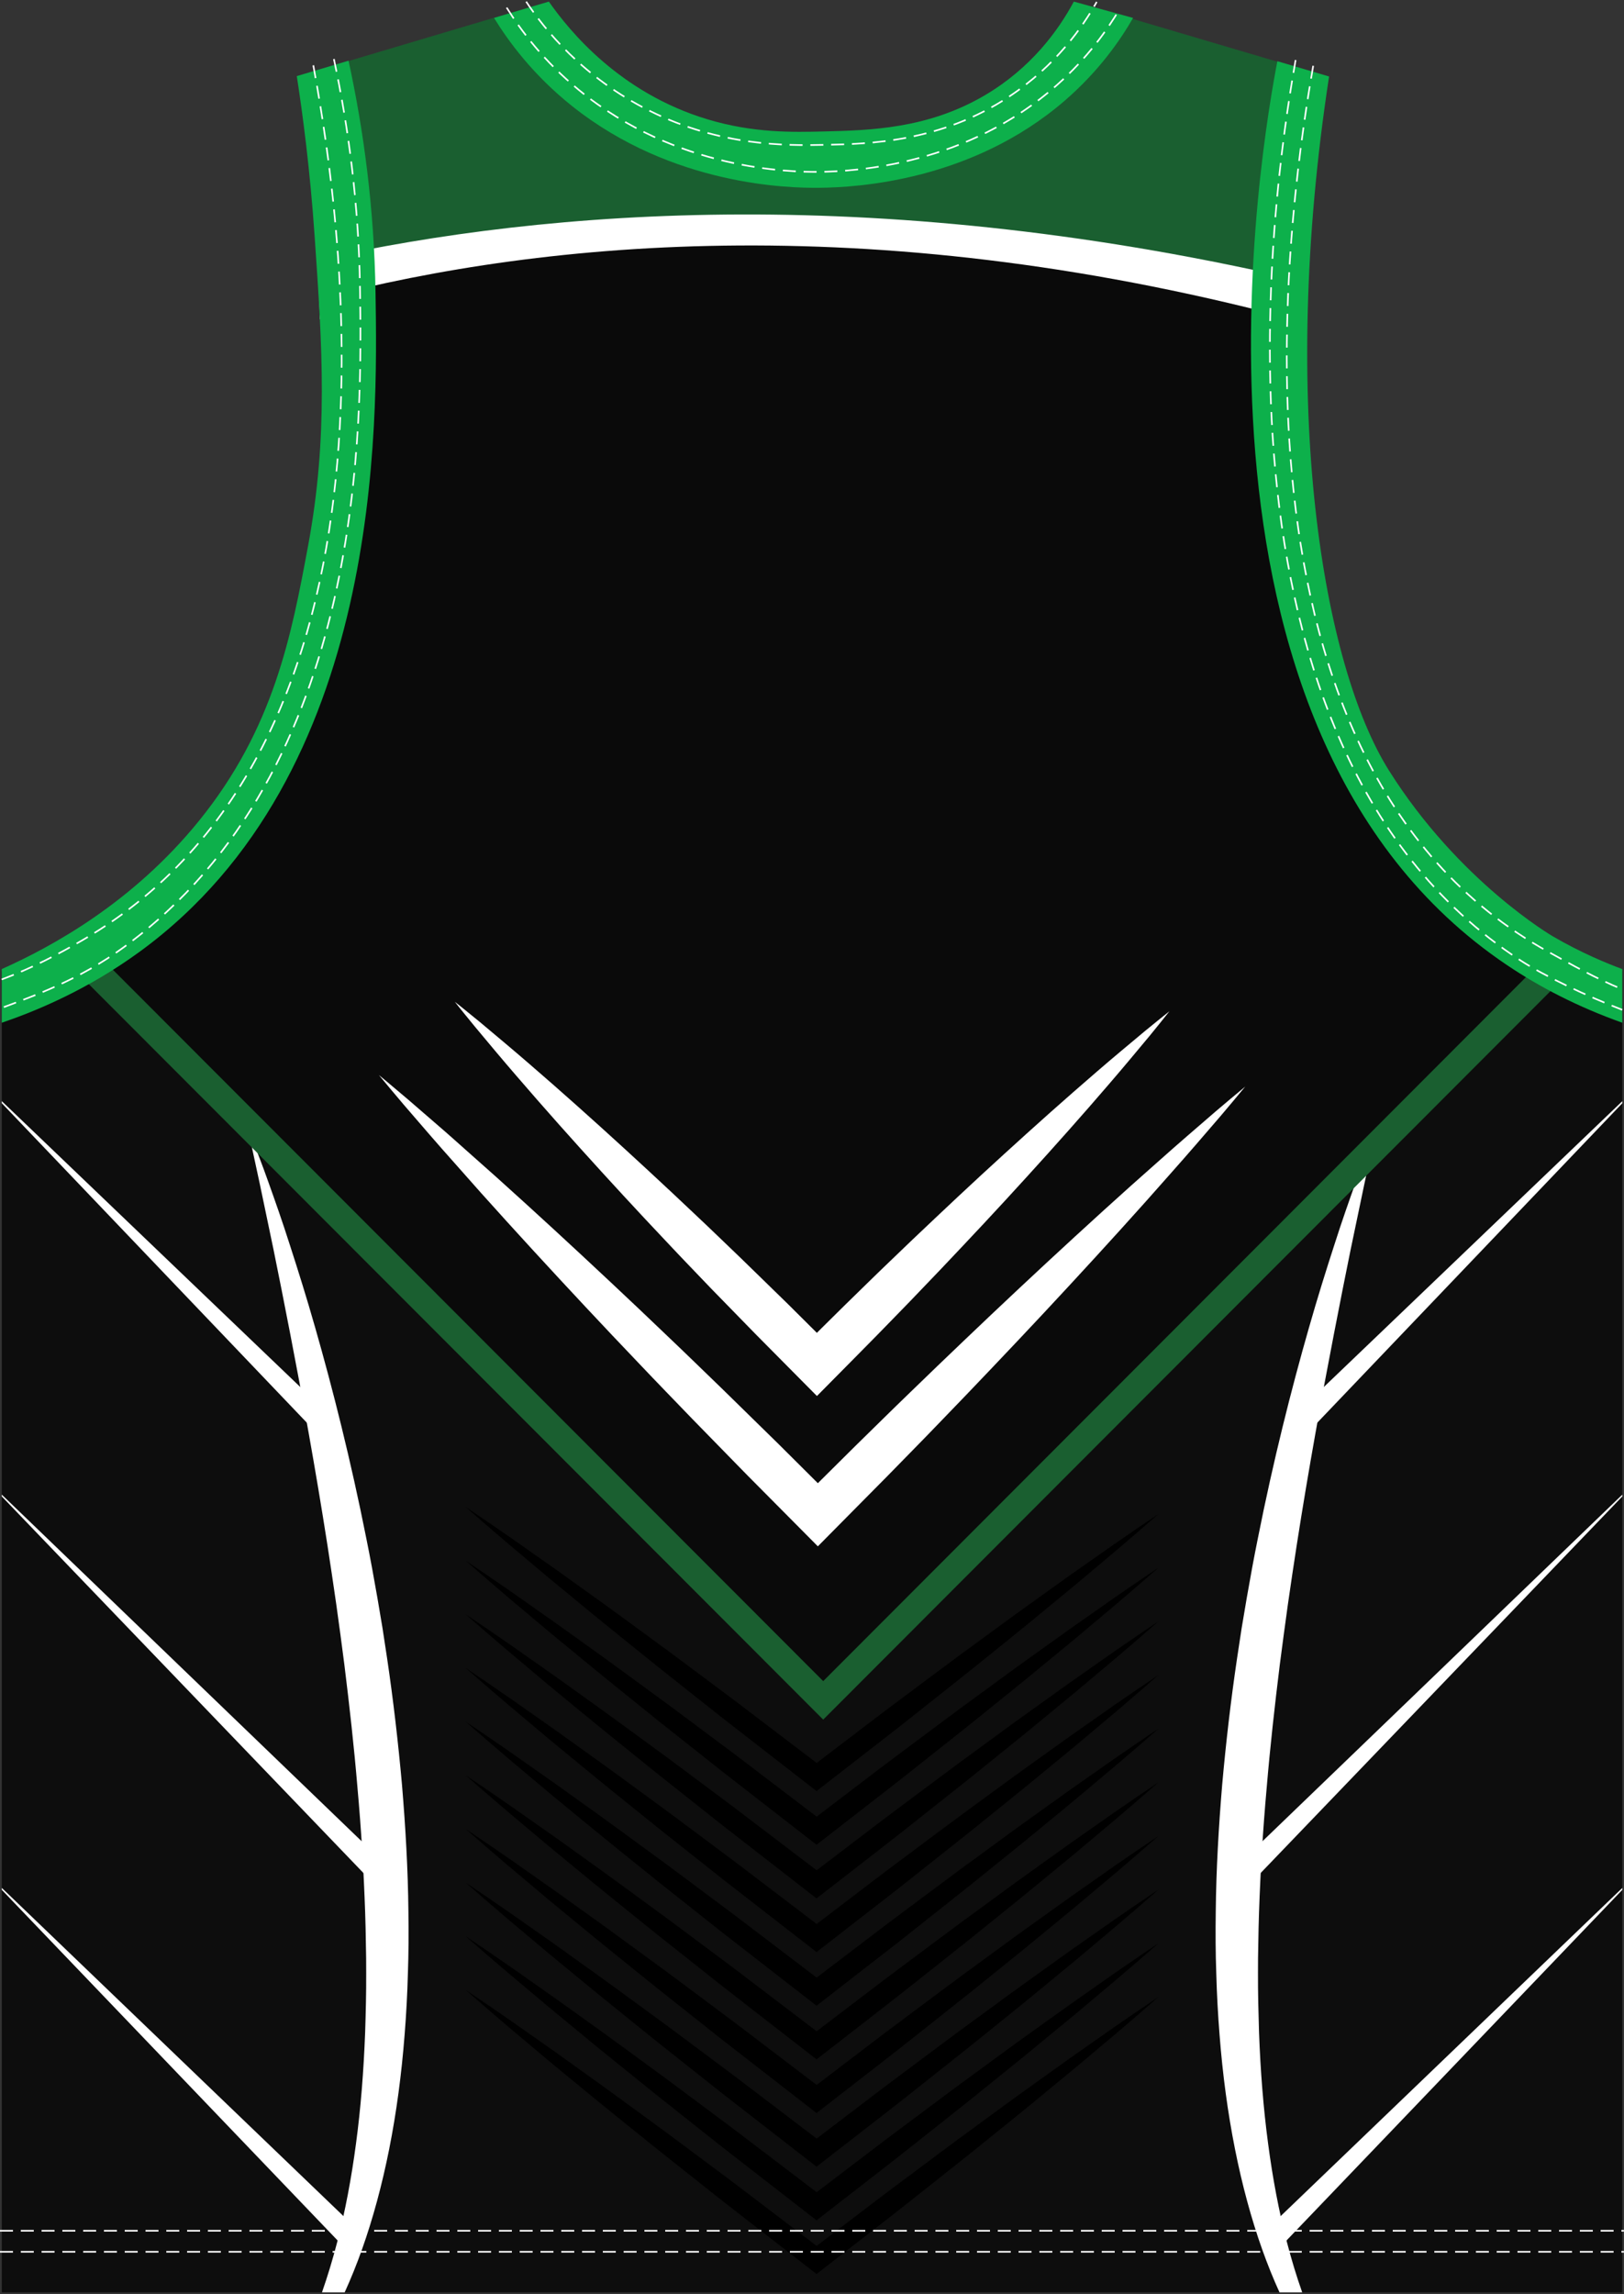 <?xml version="1.0" encoding="utf-8"?>
<!-- Generator: Adobe Illustrator 19.1.0, SVG Export Plug-In . SVG Version: 6.00 Build 0)  -->
<svg version="1.1" id="Layer_1" xmlns="http://www.w3.org/2000/svg" xmlns:xlink="http://www.w3.org/1999/xlink" x="0px" y="0px"
	 viewBox="0 0 500 706" style="enable-background:new 0 0 500 706;" xml:space="preserve">
<rect x="0" y="0" width="500" height="706" fill="#333333" stroke="none"/>
<style type="text/css">
	<![CDATA[
	@font-face{font-family:'codaheavy';src:url('/fonts/coda-heavy-webfont.woff') format('woff')}
	text{font-family:Impact,codaheavy,sans-serif}
	.Number.fill{fill:#000}
	.NumberOutline.stroke{fill:none;stroke:#777;stroke-width:2.5}
	.Colour1.fill{fill:#0A0A0A;}
	.Colour2.fill{fill:#0D0D0D;}
	.Colour3.fill{fill:#1A5F30;}
	.Colour4.fill{fill:#FFFFFF;}
	.Colour5.fill{fill:#21B14B;}
	.NeckAndArmTrim.fill{fill:#0DB04B;}
	.st0{fill:url(#SVGID_1_);}
	.st1{fill:url(#SVGID_2_);}
	.st2{fill:url(#SVGID_3_);}
	.st3{fill:url(#SVGID_4_);}
	.st4{fill:url(#SVGID_5_);}
	.st5{fill:url(#SVGID_6_);}
	.st6{fill:url(#SVGID_7_);}
	.st7{fill:url(#SVGID_8_);}
	.st8{fill:url(#SVGID_9_);}
	.st9{fill:url(#SVGID_10_);}
	.st10{fill:url(#SVGID_11_);}
	.st11{fill:url(#SVGID_12_);}
	.st12{fill:url(#SVGID_13_);}
	.st13{fill:url(#SVGID_14_);}
	.st14{fill:url(#SVGID_15_);}
	.st15{fill:url(#SVGID_16_);}
	.st16{fill:url(#SVGID_17_);}
	.st17{fill:url(#SVGID_18_);}
	.st18{fill:url(#SVGID_19_);}
	.st19{fill:url(#SVGID_20_);}
	.st20{fill:url(#SVGID_21_);}
	.st21{fill:none;}
	.st22{fill:none;stroke:#FFFFFF;stroke-width:0.5;stroke-miterlimit:10;stroke-dasharray:4,2.4;}
	]]>
</style>
<path class="Colour3 fill" d="M164.2,1.87c-24.21,7.2-48.41,14.4-72.62,21.59c1.81,11.69,4.09,28.78,5.52,49.53
	c0.1,1.43,0.19,2.83,0.29,4.24c0.26,3.36,0.48,6.69,0.66,9.98c1.76,27.71,2.4,52.28-2.99,81.21c-4.62,24.82-9.47,50.84-27.68,76.84
	H432.6c-1.73-2.43-3.44-4.96-5.11-7.6c-12.04-19.13-21.85-55.12-24.51-102.66c-1.27-19.15-0.97-37.56,0.04-53.82
	c0.97-18.19,2.89-37.42,5.98-57.54c-21.64-6.4-43.28-12.8-64.92-19.19c-4.43-1.31-8.86-2.62-13.3-3.92
	c-1.02,1.92-2.38,4.25-4.13,6.79c-5.09,7.54-12.52,15.68-23.24,22.02c-12.92,7.64-25.95,9.92-37.64,10.73
	c-6.18,0.66-11.5,0.78-15.3,0.87c-12.26,0.28-28.94,0.66-47.31-8.35c-19.76-9.69-29.86-24.52-33.95-31.52
	c-0.12-0.17-0.27-0.37-0.38-0.53C167.29,0.97,165.74,1.42,164.2,1.87z"/>
<linearGradient id="SVGID_1_" gradientUnits="userSpaceOnUse" x1="250.15" y1="66.001" x2="250.15" y2="102.43">
	<stop class="Gradient2 stopColor" offset="0" style="stop-color:#21B14B"/>
	<stop class="Gradient1 stopColor" offset="1" style="stop-color:#1D592C"/>
</linearGradient>
<path class="Colour4 fill" d="M402.16,104.86c0.06-6.21,0.25-12.23,0.54-18.02C272.6,56.28,169.17,64.12,97.59,80.02
	c0.43,6.2,0.73,12.28,0.91,18.24C168.89,82.58,271.93,74.47,402.16,104.86z"/>
<path class="Colour2 fill" d="M0.55,705.5h498.92c0-135.54,0-271.09,0-406.63c-4.88-1.81-12.64-4.99-21.41-10.08
	c0,0-28.96-16.81-50.58-51.15c-5.33-8.47-10.22-20.29-14.25-34.92H87.41c-4.89,16.67-12.38,33.62-26.08,50.51
	c-3.81,4.7-7.78,8.99-11.82,12.91c-7.23,7.62-16.03,15.07-26.88,21.59c-5.23,3.14-10.16,5.59-14.48,7.52
	c-2.7,1.35-5.26,2.57-7.6,3.61V705.5z"/>
<path class="Colour1 fill" d="M23.52,287.2l229.93,230.18l227-227.25c-0.79-0.43-1.57-0.87-2.37-1.33c0,0-28.96-16.81-50.58-51.15
	c-11.95-18.98-21.7-54.59-24.45-101.6c0-0.03,0-0.06-0.01-0.08c-0.02-0.31-0.04-0.62-0.06-0.93c-0.82-12.33-0.99-24.37-0.73-35.71
	C271.73,64,168.48,73.72,98.34,91.96c1.52,25.8,1.79,49.19-3.29,76.46c-5.1,27.36-10.47,56.18-33.72,84.83
	c-3.85,4.74-7.86,9.07-11.93,13.02C42.39,273.63,33.91,280.84,23.52,287.2z"/>
<linearGradient id="SVGID_2_" gradientUnits="userSpaceOnUse" x1="250.015" y1="470.405" x2="250.015" y2="310.063">
	<stop class="Gradient1 stopColor" offset="0" style="stop-color:#1D592C"/>
	<stop class="Gradient2 stopColor" offset="1" style="stop-color:#21B14B"/>
</linearGradient>
<path class="Colour4 fill" d="M116.66,330.86c3.1,2.53,6.12,5.14,9.19,7.71l9.06,7.84c3.04,2.6,5.99,5.27,8.98,7.92l8.95,7.95
	c5.93,5.34,11.84,10.7,17.7,16.1l8.78,8.12l8.74,8.16c5.82,5.45,11.6,10.93,17.36,16.45c5.78,5.48,11.48,11.06,17.21,16.59
	l17.08,16.73l16.94,16.86h-9.71l16.52-16.39c5.55-5.42,11.05-10.89,16.64-16.27l8.37-8.09l8.41-8.05c5.6-5.37,11.26-10.68,16.91-16
	l8.52-7.94l8.56-7.9c5.72-5.26,11.47-10.47,17.25-15.66c5.83-5.14,11.59-10.35,17.48-15.44l8.83-7.63c2.98-2.5,5.93-5.04,8.95-7.51
	c-2.46,3.02-5,5.97-7.5,8.96l-7.62,8.84c-5.08,5.89-10.28,11.66-15.42,17.49c-5.18,5.79-10.39,11.55-15.64,17.27l-7.89,8.57
	l-7.93,8.53c-5.31,5.66-10.62,11.32-15.98,16.93l-8.04,8.42l-8.08,8.38c-5.37,5.6-10.84,11.11-16.25,16.66l-16.38,16.54l-4.85,4.9
	l-4.86-4.9l-16.84-16.96l-16.71-17.1c-5.52-5.74-11.09-11.44-16.57-17.23c-5.51-5.76-10.98-11.55-16.43-17.37l-8.15-8.75l-8.11-8.79
	c-5.39-5.87-10.75-11.78-16.08-17.72l-7.94-8.96c-2.64-2.99-5.31-5.95-7.91-8.99l-7.83-9.07
	C121.8,336.99,119.19,333.96,116.66,330.86z"/>
<g>
	<linearGradient id="SVGID_3_" gradientUnits="userSpaceOnUse" x1="250.015" y1="489.279" x2="250.015" y2="679.847">
		<stop class="Gradient3 stopColor" offset="0" style="stop-color:#000000;stop-opacity:0"/>
		<stop class="Gradient4 stopColor" offset="1" style="stop-color:#0F9A48"/>
	</linearGradient>
	<path class="Colour5" d="M143.32,612.38c4.73,3.17,9.43,6.38,14.1,9.63l13.96,9.81l13.86,9.94c4.62,3.32,9.18,6.7,13.78,10.05
		c4.6,3.34,9.17,6.72,13.71,10.13l13.66,10.2l27.13,20.65h-4.18l13.21-10.06c4.41-3.34,8.78-6.73,13.23-10.03l13.3-9.93
		c4.42-3.33,8.89-6.59,13.36-9.85c4.48-3.26,8.91-6.56,13.42-9.78l13.5-9.67l13.6-9.54c4.55-3.16,9.13-6.28,13.73-9.37
		c-4.17,3.66-8.36,7.28-12.59,10.87l-12.72,10.7l-12.82,10.56c-4.26,3.53-8.6,6.97-12.9,10.46c-4.3,3.48-8.6,6.96-12.96,10.38
		l-13.01,10.31c-4.33,3.45-8.73,6.8-13.09,10.21l-13.11,10.18l-2.09,1.62l-2.09-1.62l-26.93-20.92l-13.37-10.59
		c-4.47-3.51-8.9-7.07-13.32-10.65c-4.42-3.58-8.86-7.12-13.25-10.73l-13.17-10.84l-13.06-10.98
		C151.91,619.85,147.6,616.13,143.32,612.38z"/>
	<linearGradient id="SVGID_4_" gradientUnits="userSpaceOnUse" x1="250.015" y1="489.279" x2="250.015" y2="679.847">
		<stop class="Gradient3 stopColor" offset="0" style="stop-color:#000000;stop-opacity:0"/>
		<stop class="Gradient4 stopColor" offset="1" style="stop-color:#0F9A48"/>
	</linearGradient>
	<path class="Colour5" d="M143.32,595.86c4.73,3.17,9.43,6.38,14.1,9.63l13.96,9.81l13.86,9.94c4.62,3.32,9.18,6.7,13.78,10.05
		c4.6,3.34,9.17,6.72,13.71,10.13l13.66,10.2l27.13,20.65h-4.18l13.21-10.06c4.41-3.34,8.78-6.73,13.23-10.03l13.3-9.93
		c4.42-3.33,8.89-6.59,13.36-9.85c4.48-3.26,8.91-6.56,13.42-9.78l13.5-9.67l13.6-9.54c4.55-3.16,9.13-6.28,13.73-9.37
		c-4.17,3.66-8.36,7.28-12.59,10.87l-12.72,10.7l-12.82,10.56c-4.26,3.53-8.6,6.97-12.9,10.46c-4.3,3.48-8.6,6.96-12.96,10.38
		l-13.01,10.31c-4.33,3.45-8.73,6.8-13.09,10.21l-13.11,10.18l-2.09,1.62l-2.09-1.62l-26.93-20.92l-13.37-10.59
		c-4.47-3.51-8.9-7.07-13.32-10.65c-4.42-3.58-8.86-7.12-13.25-10.73L169.32,618l-13.06-10.98
		C151.91,603.34,147.6,599.62,143.32,595.86z"/>
	<linearGradient id="SVGID_5_" gradientUnits="userSpaceOnUse" x1="250.015" y1="489.279" x2="250.015" y2="679.847">
		<stop class="Gradient3 stopColor" offset="0" style="stop-color:#000000;stop-opacity:0"/>
		<stop class="Gradient4 stopColor" offset="1" style="stop-color:#0F9A48"/>
	</linearGradient>
	<path class="Colour5" d="M143.32,579.35c4.73,3.17,9.43,6.38,14.1,9.63l13.96,9.81l13.86,9.94c4.62,3.32,9.18,6.7,13.78,10.05
		c4.6,3.34,9.17,6.72,13.71,10.13l13.66,10.2l27.13,20.65h-4.18l13.21-10.06c4.41-3.34,8.78-6.73,13.23-10.03l13.3-9.93
		c4.42-3.33,8.89-6.59,13.36-9.85c4.48-3.26,8.91-6.56,13.42-9.78l13.5-9.67l13.6-9.54c4.55-3.16,9.13-6.28,13.73-9.37
		c-4.17,3.66-8.36,7.28-12.59,10.87l-12.72,10.7l-12.82,10.56c-4.26,3.53-8.6,6.97-12.9,10.46c-4.3,3.48-8.6,6.96-12.96,10.38
		l-13.01,10.31c-4.33,3.45-8.73,6.8-13.09,10.21l-13.11,10.18l-2.09,1.62l-2.09-1.62l-26.93-20.92l-13.37-10.59
		c-4.47-3.51-8.9-7.07-13.32-10.65c-4.42-3.58-8.86-7.12-13.25-10.73l-13.17-10.84l-13.06-10.98
		C151.91,586.83,147.6,583.11,143.32,579.35z"/>
	<linearGradient id="SVGID_6_" gradientUnits="userSpaceOnUse" x1="250.015" y1="489.279" x2="250.015" y2="679.847">
		<stop class="Gradient3 stopColor" offset="0" style="stop-color:#000000;stop-opacity:0"/>
		<stop class="Gradient4 stopColor" offset="1" style="stop-color:#0F9A48"/>
	</linearGradient>
	<path class="Colour5" d="M143.32,562.84c4.73,3.17,9.43,6.38,14.1,9.63l13.96,9.81l13.86,9.94c4.62,3.32,9.18,6.7,13.78,10.05
		c4.6,3.34,9.17,6.72,13.71,10.13l13.66,10.2l27.13,20.65h-4.18l13.21-10.06c4.41-3.34,8.78-6.73,13.23-10.03l13.3-9.93
		c4.42-3.33,8.89-6.59,13.36-9.85c4.48-3.26,8.91-6.56,13.42-9.78l13.5-9.67l13.6-9.54c4.55-3.16,9.13-6.28,13.73-9.37
		c-4.17,3.66-8.36,7.28-12.59,10.87l-12.72,10.7l-12.82,10.56c-4.26,3.53-8.6,6.97-12.9,10.46c-4.3,3.48-8.6,6.96-12.96,10.38
		l-13.01,10.31c-4.33,3.45-8.73,6.8-13.09,10.21l-13.11,10.18l-2.09,1.62l-2.09-1.62l-26.93-20.92l-13.37-10.59
		c-4.47-3.51-8.9-7.07-13.32-10.65c-4.42-3.58-8.86-7.12-13.25-10.73l-13.17-10.84l-13.06-10.98
		C151.91,570.31,147.6,566.59,143.32,562.84z"/>
	<linearGradient id="SVGID_7_" gradientUnits="userSpaceOnUse" x1="250.015" y1="489.279" x2="250.015" y2="679.847">
		<stop class="Gradient3 stopColor" offset="0" style="stop-color:#000000;stop-opacity:0"/>
		<stop class="Gradient4 stopColor" offset="1" style="stop-color:#0F9A48"/>
	</linearGradient>
	<path class="Colour5" d="M143.32,546.32c4.73,3.17,9.43,6.38,14.1,9.63l13.96,9.81l13.86,9.94c4.62,3.32,9.18,6.7,13.78,10.05
		c4.6,3.34,9.17,6.72,13.71,10.13l13.66,10.2l27.13,20.65h-4.18l13.21-10.06c4.41-3.34,8.78-6.73,13.23-10.03l13.3-9.93
		c4.42-3.33,8.89-6.59,13.36-9.85c4.48-3.26,8.91-6.56,13.42-9.78l13.5-9.67l13.6-9.54c4.55-3.16,9.13-6.28,13.73-9.37
		c-4.17,3.66-8.36,7.28-12.59,10.87l-12.72,10.7l-12.82,10.56c-4.26,3.53-8.6,6.97-12.9,10.46c-4.3,3.48-8.6,6.96-12.96,10.38
		l-13.01,10.31c-4.33,3.45-8.73,6.8-13.09,10.21l-13.11,10.18l-2.09,1.62l-2.09-1.62l-26.93-20.92l-13.37-10.59
		c-4.47-3.51-8.9-7.07-13.32-10.65c-4.42-3.58-8.86-7.12-13.25-10.73l-13.17-10.84l-13.06-10.98
		C151.91,553.8,147.6,550.08,143.32,546.32z"/>
	<linearGradient id="SVGID_8_" gradientUnits="userSpaceOnUse" x1="250.015" y1="489.279" x2="250.015" y2="679.847">
		<stop class="Gradient3 stopColor" offset="0" style="stop-color:#000000;stop-opacity:0"/>
		<stop class="Gradient4 stopColor" offset="1" style="stop-color:#0F9A48"/>
	</linearGradient>
	<path class="Colour5" d="M143.32,529.81c4.73,3.17,9.43,6.38,14.1,9.63l13.96,9.81l13.86,9.94c4.62,3.32,9.18,6.7,13.78,10.05
		c4.6,3.34,9.17,6.72,13.71,10.13l13.66,10.2l27.13,20.65h-4.18l13.21-10.06c4.41-3.34,8.78-6.73,13.23-10.03l13.3-9.93
		c4.42-3.33,8.89-6.59,13.36-9.85c4.48-3.26,8.91-6.56,13.42-9.78l13.5-9.67l13.6-9.54c4.55-3.16,9.13-6.28,13.73-9.37
		c-4.17,3.66-8.36,7.28-12.59,10.87l-12.72,10.7l-12.82,10.56c-4.26,3.53-8.6,6.97-12.9,10.46c-4.3,3.48-8.6,6.96-12.96,10.38
		l-13.01,10.31c-4.33,3.45-8.73,6.8-13.09,10.21l-13.11,10.18l-2.09,1.62l-2.09-1.62l-26.93-20.92l-13.37-10.59
		c-4.47-3.51-8.9-7.07-13.32-10.65c-4.42-3.58-8.86-7.12-13.25-10.73l-13.17-10.84l-13.06-10.98
		C151.91,537.28,147.6,533.56,143.32,529.81z"/>
	<linearGradient id="SVGID_9_" gradientUnits="userSpaceOnUse" x1="250.015" y1="489.279" x2="250.015" y2="679.847">
		<stop class="Gradient3 stopColor" offset="0" style="stop-color:#000000;stop-opacity:0"/>
		<stop class="Gradient4 stopColor" offset="1" style="stop-color:#0F9A48"/>
	</linearGradient>
	<path class="Colour5" d="M143.32,513.3c4.73,3.17,9.43,6.38,14.1,9.63l13.96,9.81l13.86,9.94c4.62,3.32,9.18,6.7,13.78,10.05
		c4.6,3.34,9.17,6.72,13.71,10.13l13.66,10.2l27.13,20.65h-4.18l13.21-10.06c4.41-3.34,8.78-6.73,13.23-10.03l13.3-9.93
		c4.42-3.33,8.89-6.59,13.36-9.85c4.48-3.26,8.91-6.56,13.42-9.78l13.5-9.67l13.6-9.54c4.55-3.16,9.13-6.28,13.73-9.37
		c-4.17,3.66-8.36,7.28-12.59,10.87l-12.72,10.7l-12.82,10.56c-4.26,3.53-8.6,6.97-12.9,10.46c-4.3,3.48-8.6,6.96-12.96,10.38
		l-13.01,10.31c-4.33,3.45-8.73,6.8-13.09,10.21l-13.11,10.18l-2.09,1.62l-2.09-1.62l-26.93-20.92l-13.37-10.59
		c-4.47-3.51-8.9-7.07-13.32-10.65c-4.42-3.58-8.86-7.12-13.25-10.73l-13.17-10.84l-13.06-10.98
		C151.91,520.77,147.6,517.05,143.32,513.3z"/>
	<linearGradient id="SVGID_10_" gradientUnits="userSpaceOnUse" x1="250.015" y1="489.279" x2="250.015" y2="679.847">
		<stop class="Gradient3 stopColor" offset="0" style="stop-color:#000000;stop-opacity:0"/>
		<stop class="Gradient4 stopColor" offset="1" style="stop-color:#0F9A48"/>
	</linearGradient>
	<path class="Colour5" d="M143.32,496.78c4.73,3.17,9.43,6.38,14.1,9.63l13.96,9.81l13.86,9.94c4.62,3.32,9.18,6.7,13.78,10.05
		c4.6,3.34,9.17,6.72,13.71,10.13l13.66,10.2l27.13,20.65h-4.18l13.21-10.06c4.41-3.34,8.78-6.73,13.23-10.03l13.3-9.93
		c4.42-3.33,8.89-6.59,13.36-9.85c4.48-3.26,8.91-6.56,13.42-9.78l13.5-9.67l13.6-9.54c4.55-3.16,9.13-6.28,13.73-9.37
		c-4.17,3.66-8.36,7.28-12.59,10.87l-12.72,10.7l-12.82,10.56c-4.26,3.53-8.6,6.97-12.9,10.46c-4.3,3.48-8.6,6.96-12.96,10.38
		l-13.01,10.31c-4.33,3.45-8.73,6.8-13.09,10.21l-13.11,10.18l-2.09,1.62l-2.09-1.62l-26.93-20.92l-13.37-10.59
		c-4.47-3.51-8.9-7.07-13.32-10.65c-4.42-3.58-8.86-7.12-13.25-10.73l-13.17-10.84l-13.06-10.98
		C151.91,504.26,147.6,500.54,143.32,496.78z"/>
	<linearGradient id="SVGID_11_" gradientUnits="userSpaceOnUse" x1="250.015" y1="489.279" x2="250.015" y2="679.847">
		<stop class="Gradient3 stopColor" offset="0" style="stop-color:#000000;stop-opacity:0"/>
		<stop class="Gradient4 stopColor" offset="1" style="stop-color:#0F9A48"/>
	</linearGradient>
	<path class="Colour5" d="M143.32,480.27c4.73,3.17,9.43,6.38,14.1,9.63l13.96,9.81l13.86,9.94c4.62,3.32,9.18,6.7,13.78,10.05
		c4.6,3.34,9.17,6.72,13.71,10.13l13.66,10.2l27.13,20.65h-4.18l13.21-10.06c4.41-3.34,8.78-6.73,13.23-10.03l13.3-9.93
		c4.42-3.33,8.89-6.59,13.36-9.85c4.48-3.26,8.91-6.56,13.42-9.78l13.5-9.67l13.6-9.54c4.55-3.16,9.13-6.28,13.73-9.37
		c-4.17,3.66-8.36,7.28-12.59,10.87l-12.72,10.7l-12.82,10.56c-4.26,3.53-8.6,6.97-12.9,10.46c-4.3,3.48-8.6,6.96-12.96,10.38
		l-13.01,10.31c-4.33,3.45-8.73,6.8-13.09,10.21l-13.11,10.18l-2.09,1.62l-2.09-1.62l-26.93-20.92l-13.37-10.59
		c-4.47-3.51-8.9-7.07-13.32-10.65c-4.42-3.58-8.86-7.12-13.25-10.73l-13.17-10.84l-13.06-10.98
		C151.91,487.74,147.6,484.02,143.32,480.27z"/>
	<linearGradient id="SVGID_12_" gradientUnits="userSpaceOnUse" x1="250.015" y1="489.279" x2="250.015" y2="679.847">
		<stop class="Gradient3 stopColor" offset="0" style="stop-color:#000000;stop-opacity:0"/>
		<stop class="Gradient4 stopColor" offset="1" style="stop-color:#0F9A48"/>
	</linearGradient>
	<path class="Colour5" d="M143.32,463.75c4.73,3.17,9.43,6.38,14.1,9.63l13.96,9.81l13.86,9.94c4.62,3.32,9.18,6.7,13.78,10.05
		c4.6,3.34,9.17,6.72,13.71,10.13l13.66,10.2l27.13,20.65h-4.18l13.21-10.06c4.41-3.34,8.78-6.73,13.23-10.03l13.3-9.93
		c4.42-3.33,8.89-6.59,13.36-9.85c4.48-3.26,8.91-6.56,13.42-9.78l13.5-9.67l13.6-9.54c4.55-3.16,9.13-6.28,13.73-9.37
		c-4.17,3.66-8.36,7.28-12.59,10.87l-12.72,10.7l-12.82,10.56c-4.26,3.53-8.6,6.97-12.9,10.46c-4.3,3.48-8.6,6.96-12.96,10.38
		l-13.01,10.31c-4.33,3.45-8.73,6.8-13.09,10.21l-13.11,10.18l-2.09,1.62l-2.09-1.62l-26.93-20.92l-13.37-10.59
		c-4.47-3.51-8.9-7.07-13.32-10.65c-4.42-3.58-8.86-7.12-13.25-10.73l-13.17-10.84l-13.06-10.98
		C151.91,471.23,147.6,467.51,143.32,463.75z"/>
</g>
<linearGradient id="SVGID_13_" gradientUnits="userSpaceOnUse" x1="250.015" y1="470.405" x2="250.015" y2="310.063">
	<stop class="Gradient1 stopColor" offset="0" style="stop-color:#1D592C"/>
	<stop class="Gradient2 stopColor" offset="1" style="stop-color:#21B14B"/>
</linearGradient>
<path class="Colour4 fill" d="M140.03,308.31c2.61,2.04,5.14,4.16,7.71,6.23l7.58,6.36c5.05,4.24,10.02,8.57,14.98,12.9
	c4.94,4.35,9.86,8.72,14.74,13.14l7.3,6.64l7.26,6.68c4.83,4.46,9.63,8.96,14.4,13.48c4.8,4.5,9.5,9.08,14.25,13.62l14.12,13.76
	l13.98,13.9h-9.71l6.81-6.76l6.83-6.75c4.59-4.46,9.13-8.96,13.76-13.38l6.93-6.65l6.97-6.6c4.64-4.41,9.34-8.76,14.03-13.12
	l7.08-6.49l7.12-6.46c4.75-4.3,9.55-8.55,14.37-12.78c4.83-4.21,9.67-8.43,14.6-12.55l7.39-6.18c2.5-2.02,4.97-4.08,7.51-6.06
	c-1.98,2.54-4.04,5.01-6.06,7.52l-6.18,7.4c-4.12,4.93-8.32,9.77-12.53,14.61c-4.23,4.82-8.47,9.62-12.76,14.38l-6.45,7.12
	l-6.49,7.09c-4.35,4.7-8.7,9.4-13.1,14.04l-6.6,6.98l-6.64,6.93c-4.41,4.64-8.91,9.18-13.37,13.78l-6.74,6.83l-6.75,6.82l-4.85,4.9
	l-4.86-4.9l-13.88-14L219,396.62c-4.54-4.76-9.12-9.47-13.61-14.27c-4.52-4.77-9.01-9.58-13.47-14.41l-6.67-7.27l-6.63-7.31
	c-4.41-4.88-8.78-9.81-13.12-14.76c-4.33-4.97-8.65-9.94-12.89-14.99l-6.35-7.59C144.18,313.45,142.06,310.92,140.03,308.31z"/>
<g id="BBodyLogos"></g>
<g>
	<linearGradient id="SVGID_14_" gradientUnits="userSpaceOnUse" x1="0.553" y1="518.482" x2="112.425" y2="518.482">
		<stop class="Gradient1 stopColor" offset="0" style="stop-color:#1D592C"/>
		<stop class="Gradient2 stopColor" offset="1" style="stop-color:#21B14B"/>
	</linearGradient>
	<path class="Colour4 fill" d="M111.86,567.16L0.55,459.99v0.55l111.87,116.44C112.26,573.71,112.07,570.44,111.86,567.16z"/>
	<linearGradient id="SVGID_15_" gradientUnits="userSpaceOnUse" x1="0.553" y1="388.687" x2="95.07" y2="388.687">
		<stop class="Gradient1 stopColor" offset="0" style="stop-color:#1D592C"/>
		<stop class="Gradient2 stopColor" offset="1" style="stop-color:#21B14B"/>
	</linearGradient>
	<path class="Colour4 fill" d="M93.05,427.44l-92.5-88.55v0.63l94.52,98.96C94.39,434.72,93.72,431.04,93.05,427.44z"/>
	<linearGradient id="SVGID_16_" gradientUnits="userSpaceOnUse" x1="0.553" y1="635.488" x2="106.162" y2="635.488">
		<stop class="Gradient1 stopColor" offset="0" style="stop-color:#1D592C"/>
		<stop class="Gradient2 stopColor" offset="1" style="stop-color:#21B14B"/>
	</linearGradient>
	<path class="Colour4 fill" d="M104.38,689.86c0.63-2.41,1.22-4.9,1.78-7.43L0.55,581.02v0.59l103.8,108.34
		C104.37,689.92,104.37,689.89,104.38,689.86z"/>
</g>
<linearGradient id="SVGID_17_" gradientUnits="userSpaceOnUse" x1="101.018" y1="346.184" x2="101.018" y2="704.479">
	<stop class="Gradient2 stopColor" offset="0" style="stop-color:#21B14B"/>
	<stop class="Gradient1 stopColor" offset="1" style="stop-color:#1D592C"/>
</linearGradient>
<path class="Colour4 fill" d="M109.61,659.68c-1.43,10.82-3.37,20.97-5.75,30.18c-1.44,5.57-3.04,10.79-4.73,15.64h6.99
	c1.88-4.14,3.69-8.58,5.36-13.3c3.32-9.34,6.14-19.72,8.35-30.83c2.21-11.12,3.8-22.96,4.75-35.24c0.49-6.14,0.83-12.39,1-18.72
	c0.23-6.33,0.25-12.73,0.16-19.18c-0.13-12.9-0.89-25.97-1.98-38.99c-1.17-13.01-2.67-25.98-4.55-38.68
	c-0.48-3.17-0.97-6.33-1.44-9.47c-0.53-3.13-1.06-6.25-1.58-9.35c-1.08-6.19-2.19-12.3-3.41-18.28
	c-4.76-23.95-10.34-46.02-15.71-64.76c-2.67-9.37-5.35-17.9-7.79-25.42c-2.4-7.54-4.71-14.04-6.62-19.39
	c-1.89-5.36-3.54-9.51-4.63-12.35c-1.11-2.83-1.75-4.33-1.75-4.33s1.37,6.34,3.76,17.42c1.16,5.54,2.56,12.27,4.18,19.99
	c1.59,7.72,3.29,16.44,5.14,25.94c3.68,19.01,7.74,41.2,11.46,65.03c0.92,5.96,1.83,12.02,2.71,18.16
	c0.87,6.14,1.69,12.36,2.5,18.62c1.55,12.54,2.99,25.29,4.05,38.06c1.15,12.76,1.91,25.54,2.34,38.11c0.09,3.14,0.2,6.27,0.22,9.39
	c0.07,3.11,0.12,6.21,0.1,9.29c0.03,6.16-0.13,12.23-0.32,18.2C111.97,637.35,111.07,648.86,109.61,659.68z"/>
<g>
	<linearGradient id="SVGID_18_" gradientUnits="userSpaceOnUse" x1="387.606" y1="518.482" x2="499.478" y2="518.482">
		<stop class="Gradient1 stopColor" offset="0" style="stop-color:#1D592C"/>
		<stop class="Gradient2 stopColor" offset="1" style="stop-color:#21B14B"/>
	</linearGradient>
	<path class="Colour4 fill" d="M387.61,576.98l111.87-116.44c0-0.18,0-0.37,0-0.55L388.17,567.16C387.96,570.44,387.77,573.71,387.61,576.98
		z"/>
	<linearGradient id="SVGID_19_" gradientUnits="userSpaceOnUse" x1="393.869" y1="635.488" x2="499.478" y2="635.488">
		<stop class="Gradient1 stopColor" offset="0" style="stop-color:#1D592C"/>
		<stop class="Gradient2 stopColor" offset="1" style="stop-color:#21B14B"/>
	</linearGradient>
	<path class="Colour4 fill" d="M395.65,689.86c0.01,0.03,0.02,0.06,0.03,0.1l103.8-108.34c0-0.2,0-0.39,0-0.59L393.87,682.43
		C394.43,684.96,395.02,687.45,395.65,689.86z"/>
	<linearGradient id="SVGID_20_" gradientUnits="userSpaceOnUse" x1="404.962" y1="388.687" x2="499.478" y2="388.687">
		<stop class="Gradient1 stopColor" offset="0" style="stop-color:#1D592C"/>
		<stop class="Gradient2 stopColor" offset="1" style="stop-color:#21B14B"/>
	</linearGradient>
	<path class="Colour4 fill" d="M406.98,427.44c-0.67,3.6-1.34,7.28-2.02,11.04l94.52-98.95c0-0.21,0-0.42,0-0.63L406.98,427.44z"/>
</g>
<linearGradient id="SVGID_21_" gradientUnits="userSpaceOnUse" x1="399.013" y1="346.184" x2="399.013" y2="704.479">
	<stop class="Gradient2 stopColor" offset="0" style="stop-color:#21B14B"/>
	<stop class="Gradient1 stopColor" offset="1" style="stop-color:#1D592C"/>
</linearGradient>
<path class="Colour4 fill" d="M396.17,689.86c-2.39-9.21-4.33-19.35-5.75-30.18c-1.45-10.82-2.35-22.33-2.79-34.27
	c-0.18-5.97-0.35-12.04-0.32-18.2c-0.02-3.08,0.03-6.17,0.1-9.29c0.02-3.11,0.13-6.24,0.22-9.39c0.43-12.57,1.19-25.35,2.34-38.11
	c1.07-12.77,2.5-25.52,4.05-38.06c0.82-6.27,1.64-12.49,2.5-18.62c0.88-6.14,1.79-12.2,2.71-18.16
	c3.71-23.83,7.78-46.02,11.46-65.03c1.85-9.5,3.55-18.22,5.14-25.94c1.61-7.72,3.02-14.45,4.18-19.99
	c2.39-11.09,3.76-17.42,3.76-17.42s-0.64,1.49-1.75,4.33c-1.09,2.84-2.74,6.99-4.63,12.35c-1.91,5.35-4.22,11.86-6.62,19.39
	c-2.44,7.53-5.12,16.05-7.79,25.42c-5.37,18.73-10.96,40.81-15.71,64.76c-1.22,5.98-2.33,12.09-3.41,18.28
	c-0.53,3.1-1.05,6.22-1.58,9.35c-0.48,3.14-0.96,6.3-1.44,9.47c-1.88,12.7-3.39,25.67-4.55,38.68c-1.09,13.02-1.85,26.09-1.98,38.99
	c-0.09,6.45-0.07,12.85,0.16,19.18c0.17,6.33,0.51,12.58,1,18.72c0.94,12.28,2.54,24.13,4.75,35.24
	c2.21,11.11,5.03,21.49,8.35,30.83c1.67,4.71,3.47,9.15,5.36,13.3h6.99C399.21,700.65,397.61,695.43,396.17,689.86z"/>
<g>
	<path class="st21" d="M0.55,298.87C16.17,291.9,41,278.3,61.33,253.24c23.25-28.64,28.62-57.47,33.72-84.83
		c6.29-33.78,4.38-61.59,2.04-95.42c-1.43-20.75-3.71-37.84-5.52-49.53c25.75-7.66,51.5-15.31,77.24-22.97
		c6.34,9.04,21.88,28.17,48.96,36.31c14.19,4.27,26.41,3.97,35.74,3.74c14.35-0.35,32.24-0.78,49.9-11.23
		c14.06-8.32,22.46-19.72,27.35-28.82c26.08,7.7,52.16,15.39,78.24,23.09c-15.68,102.16-1.74,181.92,18.49,214.06
		c21.61,34.34,50.58,51.15,50.58,51.15c8.77,5.09,16.53,8.27,21.41,10.08c0,135.54,0,271.09,0,406.63H0.55V298.87z"/>
	<path class="st21" d="M107.54,18.72c4.75,21.78,7.92,45.74,8.33,71.59c0.64,40.88,2.34,148.4-72.75,203.19
		c-16.22,11.83-32.1,18.35-42.57,21.92"/>
	<path class="st21" d="M393.05,18.88c-4.56,23.7-37.18,206.11,70.82,278.74c10.02,6.74,21.77,12.88,35.6,17.8"/>
	<path class="st21" d="M151.9,5.53c4.4,7.16,11.94,17.52,24.14,27.22c30.97,24.63,67.13,25.25,76.18,25.16
		c11.85-0.12,47.09-2.14,75.72-26.84c10.71-9.24,17.28-18.87,21.12-25.55"/>
	<line class="st21" x1="0.03" y1="688.51" x2="500" y2="688.51"/>
	<line class="st21" x1="0.03" y1="694.98" x2="500" y2="694.98"/>
	<path class="st21" d="M104.61,20.45c4.04,20,38.77,204.39-67.69,273.65c-10.11,6.58-22.07,12.49-36.31,17.01"/>
	<path class="st21" d="M396.12,20.45c-3.99,23.18-33.36,207.16,69.29,273.55c9,5.82,19.41,10.99,31.49,15.01"/>
	<path class="st21" d="M165.68,1.43c4.76,7.22,16.07,22.11,36.99,32.2c20.74,10,39.61,9.82,51.03,9.58
		c12.92-0.27,33.7-0.7,53.88-13.66c14.58-9.36,22.47-21.17,26.33-28.12"/>
</g>
<path class="Colour3 fill" d="M253.45,529.23l234.42-234.72c-2.66-1.33-5.23-2.71-7.7-4.15L253.45,517.38L23.52,287.2
	c-0.3,0.18-0.59,0.37-0.89,0.55c-2.29,1.37-4.52,2.62-6.67,3.74L253.45,529.23z"/>
<path class="NeckAndArmTrim fill" d="M0.55,314.76c10.45-3.57,26.29-10.07,42.48-21.88c74.93-54.67,73.24-161.97,72.59-202.76
	c-0.41-25.79-3.58-49.7-8.31-71.44l-15.93,4.74c1.8,11.66,4.08,28.72,5.5,49.42c2.33,33.76,4.24,61.52-2.04,95.22
	c-5.09,27.3-10.45,56.07-33.65,84.65c-20.3,25.01-45.07,38.58-60.65,45.53V314.76z"/>
<path class="NeckAndArmTrim fill" d="M499.48,314.76c-13.8-4.91-25.53-11.03-35.53-17.76c-107.77-72.48-75.23-254.51-70.67-278.16l15.92,4.7
	c-15.65,101.94-1.74,181.54,18.45,213.61c21.57,34.27,50.47,51.04,50.47,51.04c8.75,5.08,16.49,8.25,21.36,10.06V314.76z"/>
<path class="NeckAndArmTrim fill" d="M348.85,5.52c-3.83,6.67-10.39,16.27-21.07,25.49c-28.58,24.65-63.74,26.67-75.57,26.79
	c-9.03,0.09-45.11-0.53-76.02-25.11C164.02,23,156.5,12.66,152.11,5.52l16.88-5.02c6.32,9.02,21.83,28.11,48.86,36.23
	c14.16,4.26,26.36,3.96,35.67,3.73c14.32-0.35,32.17-0.78,49.8-11.2c14.03-8.3,22.41-19.67,27.29-28.76L348.85,5.52z"/>
<g>
	<line class="st22" x1="0" y1="686.54" x2="499.97" y2="686.54"/>
	<line class="st22" x1="0" y1="693.01" x2="499.97" y2="693.01"/>
	<path class="st22" d="M102.8,18.16c4.58,21.4,7.63,44.89,8.03,70.19c0.64,40.88,2.34,148.4-72.75,203.19
		c-13.81,10.08-27.37,14.83-37.56,18.66"/>
	<path class="st22" d="M155.99,2.34c4.38,7.03,11.43,16.49,22.28,25.39c30.03,24.63,65.09,25.25,73.86,25.16
		c11.49-0.12,45.65-2.14,73.42-26.84c9.31-8.28,15.38-16.87,19.23-23.37"/>
	<path class="st22" d="M162,0.51c5.49,8.27,17.28,23.27,38.08,33.63c21.87,10.89,41.77,10.69,53.82,10.44
		c13.63-0.29,35.54-0.76,56.82-14.87c14.4-9.55,22.61-21.43,26.94-29.12"/>
	<path class="st22" d="M0.52,301.44c9.28-3.46,17.41-7.76,24.85-12.08c109.01-63.29,76.56-239,71.08-269.32"/>
	<path class="st22" d="M404.31,20.25c-5.58,32.42-35.99,213.19,72.64,272.82c6.93,3.81,14.21,7.98,22.48,11.38"/>
	<path class="st22" d="M398.89,18.48c-3.99,23.18-36.91,207.87,69.29,277.13c7.3,4.76,20.21,10.88,31.27,15.17"/>
</g>
</svg>
